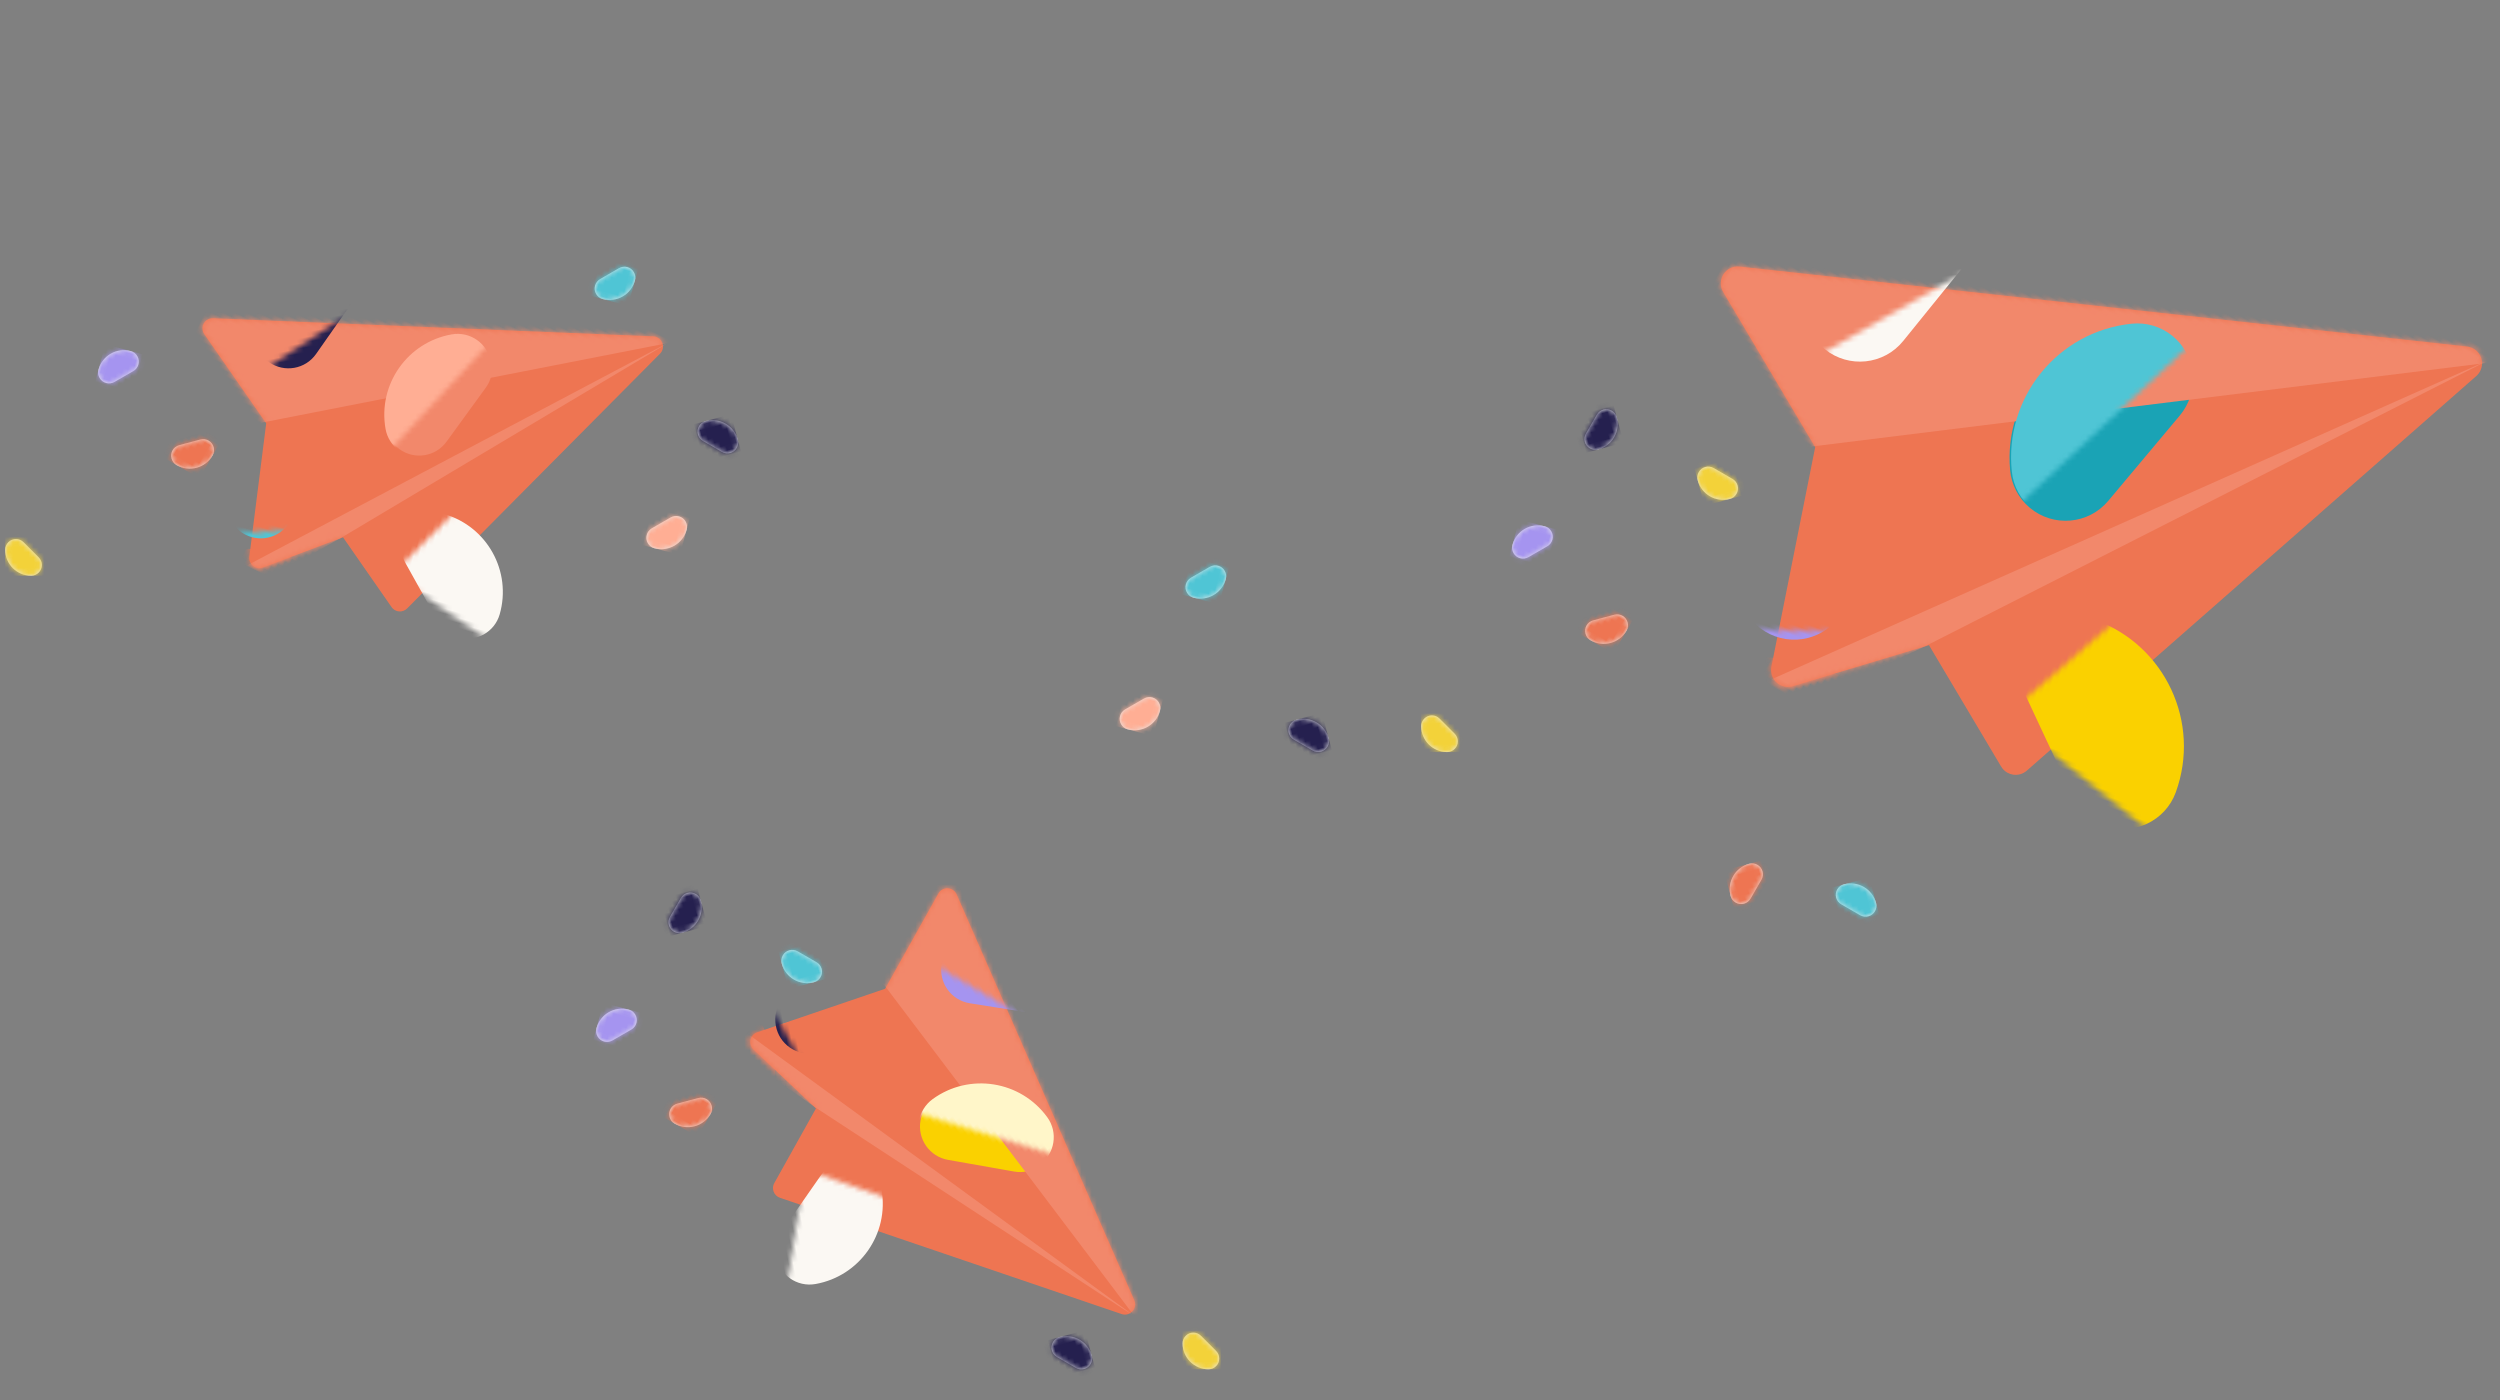 <?xml version="1.0" encoding="UTF-8"?>
<svg width="482px" height="270px" viewBox="0 0 482 270" version="1.1" xmlns="http://www.w3.org/2000/svg" xmlns:xlink="http://www.w3.org/1999/xlink">
    <rect x="0" y="0" width="482" height="270" fill="#808080" stroke="none"/>
    <title>Group</title>
    <defs>
        <path d="M136.038,4.465 C136.047,4.421 136.056,4.377 136.064,4.334 C136.073,4.281 136.08,4.229 136.087,4.177 C136.093,4.135 136.097,4.093 136.101,4.051 C136.105,3.997 136.108,3.944 136.11,3.89 C136.113,3.848 136.113,3.805 136.113,3.763 C136.113,3.711 136.111,3.659 136.108,3.608 C136.107,3.562 136.103,3.518 136.099,3.473 C136.095,3.424 136.089,3.377 136.082,3.329 C136.076,3.281 136.069,3.233 136.06,3.185 C136.052,3.14 136.042,3.096 136.032,3.051 C136.021,3.002 136.01,2.953 135.996,2.905 C135.984,2.86 135.97,2.816 135.955,2.772 C135.94,2.726 135.926,2.679 135.909,2.633 C135.89,2.583 135.869,2.535 135.848,2.486 C135.831,2.447 135.816,2.408 135.798,2.37 C135.765,2.3 135.728,2.233 135.69,2.166 C135.681,2.15 135.674,2.134 135.665,2.118 C135.664,2.116 135.663,2.115 135.662,2.113 C135.612,2.029 135.558,1.946 135.501,1.866 C135.486,1.846 135.469,1.827 135.454,1.807 C135.411,1.75 135.368,1.693 135.322,1.639 C135.293,1.606 135.263,1.577 135.234,1.545 C135.198,1.507 135.162,1.468 135.124,1.43 C135.088,1.396 135.05,1.363 135.013,1.33 C134.978,1.3 134.945,1.269 134.909,1.24 C134.867,1.206 134.823,1.174 134.78,1.143 C134.746,1.117 134.712,1.092 134.677,1.068 C134.631,1.037 134.582,1.008 134.535,0.98 C134.508,0.964 134.482,0.945 134.455,0.93 C134.445,0.925 134.436,0.921 134.427,0.916 C134.382,0.891 134.335,0.869 134.289,0.846 C134.247,0.825 134.204,0.804 134.161,0.785 C134.122,0.768 134.082,0.753 134.042,0.737 C133.991,0.717 133.94,0.697 133.887,0.68 C133.853,0.668 133.818,0.659 133.784,0.648 C133.725,0.631 133.667,0.614 133.608,0.6 C133.575,0.592 133.542,0.586 133.508,0.58 C133.449,0.567 133.389,0.556 133.328,0.546 C133.292,0.542 133.256,0.538 133.22,0.534 C133.163,0.528 133.105,0.522 133.047,0.518 C133.007,0.516 132.967,0.515 132.927,0.513 C132.873,0.513 132.819,0.513 132.765,0.513 C132.722,0.516 132.679,0.518 132.637,0.521 C132.584,0.525 132.533,0.529 132.481,0.535 C132.438,0.54 132.395,0.546 132.352,0.554 C132.299,0.562 132.246,0.572 132.193,0.583 C132.153,0.591 132.113,0.6 132.073,0.61 C132.015,0.624 131.959,0.64 131.901,0.658 C131.868,0.669 131.834,0.679 131.8,0.69 C131.735,0.713 131.671,0.738 131.608,0.764 C131.589,0.772 131.569,0.778 131.55,0.787 L2.369,57.559 C1.239,58.056 0.487,59.15 0.426,60.384 C0.366,61.618 1.008,62.781 2.085,63.385 L32.416,80.425 L46.257,121.261 C46.259,121.269 46.262,121.275 46.264,121.282 L46.268,121.296 C46.297,121.38 46.329,121.463 46.364,121.544 C46.38,121.58 46.398,121.616 46.416,121.652 C46.44,121.704 46.465,121.755 46.493,121.806 C46.513,121.842 46.534,121.879 46.556,121.915 C46.586,121.965 46.617,122.015 46.649,122.063 C46.671,122.095 46.692,122.127 46.715,122.159 C46.761,122.222 46.809,122.282 46.858,122.341 C46.871,122.356 46.882,122.372 46.895,122.388 C46.961,122.463 47.03,122.534 47.101,122.602 C47.108,122.608 47.113,122.616 47.12,122.621 C47.135,122.636 47.152,122.648 47.168,122.662 C47.216,122.707 47.267,122.75 47.318,122.792 C47.348,122.815 47.378,122.838 47.408,122.861 C47.454,122.896 47.502,122.928 47.55,122.96 C47.583,122.983 47.615,123.005 47.649,123.026 C47.707,123.061 47.767,123.094 47.827,123.126 C47.881,123.155 47.935,123.181 47.989,123.206 C48.036,123.228 48.084,123.25 48.132,123.269 C48.174,123.286 48.216,123.301 48.258,123.316 C48.305,123.333 48.352,123.349 48.399,123.363 C48.44,123.376 48.481,123.388 48.523,123.398 C48.574,123.412 48.627,123.424 48.679,123.435 C48.717,123.443 48.755,123.452 48.794,123.458 C48.854,123.468 48.914,123.476 48.975,123.483 C49.007,123.487 49.038,123.492 49.071,123.495 C49.161,123.502 49.252,123.508 49.345,123.508 C49.452,123.508 49.55,123.502 49.649,123.493 C49.677,123.49 49.706,123.486 49.735,123.482 C49.806,123.474 49.876,123.464 49.946,123.451 C49.979,123.445 50.011,123.438 50.044,123.431 C50.113,123.416 50.181,123.398 50.249,123.379 C50.278,123.371 50.307,123.363 50.336,123.354 C50.426,123.325 50.516,123.293 50.603,123.257 C50.632,123.245 50.66,123.23 50.689,123.217 C50.75,123.19 50.81,123.161 50.868,123.131 C50.905,123.111 50.94,123.091 50.975,123.071 C51.03,123.039 51.084,123.005 51.138,122.97 C51.167,122.951 51.198,122.932 51.227,122.911 C51.307,122.855 51.383,122.795 51.457,122.733 C51.475,122.718 51.492,122.701 51.51,122.685 C51.571,122.631 51.631,122.574 51.688,122.515 C51.699,122.503 51.711,122.494 51.722,122.482 L70.503,102.513 L94.259,115.83 C94.751,116.106 95.299,116.246 95.849,116.246 C96.244,116.246 96.64,116.174 97.017,116.029 C97.92,115.682 98.622,114.951 98.933,114.033 L135.942,4.818 C135.949,4.796 135.954,4.773 135.962,4.751 C135.976,4.705 135.99,4.658 136.003,4.61 C136.016,4.562 136.027,4.514 136.038,4.465 Z" id="path-1"></path>
        <path d="M35.485,85.861 L149.18,2.88677374e-12 C139.151,2.025 134.136,3.037 134.136,3.037 C134.136,3.037 89.424,23.39 0,64.095 L3.351,72.772 C21.958,86.151 31.261,92.841 31.261,92.841 C31.261,92.841 32.669,90.514 35.485,85.861 Z" id="path-3"></path>
        <path d="M82.41,2.53 C82.415,2.504 82.42,2.477 82.425,2.451 C82.431,2.419 82.435,2.388 82.44,2.356 C82.443,2.331 82.445,2.305 82.448,2.28 C82.45,2.248 82.452,2.216 82.454,2.183 C82.455,2.158 82.455,2.132 82.455,2.106 C82.455,2.075 82.454,2.044 82.452,2.013 C82.451,1.985 82.449,1.959 82.447,1.931 C82.444,1.902 82.441,1.873 82.437,1.844 C82.433,1.816 82.428,1.787 82.423,1.758 C82.418,1.731 82.412,1.704 82.406,1.677 C82.399,1.647 82.393,1.618 82.384,1.589 C82.377,1.562 82.368,1.535 82.36,1.509 C82.351,1.481 82.342,1.453 82.331,1.425 C82.32,1.395 82.307,1.366 82.295,1.336 C82.284,1.313 82.275,1.289 82.264,1.266 C82.244,1.224 82.222,1.183 82.199,1.143 C82.193,1.133 82.189,1.123 82.184,1.114 C82.183,1.113 82.183,1.112 82.182,1.111 C82.152,1.06 82.119,1.01 82.084,0.962 C82.075,0.95 82.065,0.938 82.056,0.926 C82.03,0.892 82.004,0.858 81.976,0.825 C81.958,0.805 81.94,0.787 81.923,0.769 C81.901,0.745 81.879,0.722 81.856,0.699 C81.834,0.678 81.811,0.659 81.788,0.639 C81.768,0.62 81.747,0.602 81.726,0.584 C81.7,0.564 81.674,0.545 81.648,0.526 C81.627,0.51 81.607,0.495 81.585,0.481 C81.557,0.462 81.528,0.445 81.499,0.427 C81.483,0.418 81.467,0.407 81.45,0.397 C81.445,0.394 81.439,0.392 81.434,0.389 C81.406,0.374 81.378,0.36 81.35,0.346 C81.324,0.334 81.299,0.321 81.273,0.31 C81.249,0.299 81.225,0.291 81.201,0.281 C81.17,0.269 81.138,0.257 81.106,0.246 C81.086,0.239 81.065,0.234 81.044,0.227 C81.009,0.217 80.973,0.207 80.938,0.198 C80.918,0.194 80.898,0.19 80.877,0.186 C80.841,0.178 80.805,0.171 80.768,0.166 C80.746,0.163 80.725,0.161 80.703,0.158 C80.668,0.154 80.633,0.151 80.598,0.149 C80.573,0.148 80.549,0.147 80.525,0.146 C80.492,0.146 80.459,0.146 80.427,0.146 C80.401,0.147 80.375,0.149 80.349,0.151 C80.317,0.153 80.286,0.156 80.255,0.159 C80.229,0.162 80.202,0.166 80.176,0.17 C80.144,0.175 80.112,0.181 80.08,0.188 C80.056,0.193 80.032,0.198 80.008,0.204 C79.973,0.213 79.938,0.223 79.904,0.233 C79.883,0.24 79.863,0.246 79.842,0.253 C79.803,0.266 79.764,0.281 79.726,0.297 C79.715,0.302 79.702,0.306 79.691,0.311 L1.432,34.561 C0.748,34.861 0.292,35.521 0.255,36.266 C0.219,37.01 0.608,37.712 1.26,38.076 L19.635,48.356 L28.02,72.993 C28.021,72.997 28.023,73.001 28.024,73.006 L28.027,73.014 C28.044,73.065 28.063,73.115 28.085,73.163 C28.094,73.185 28.105,73.207 28.116,73.229 C28.131,73.26 28.146,73.291 28.163,73.321 C28.175,73.344 28.188,73.366 28.201,73.387 C28.219,73.418 28.238,73.447 28.257,73.476 C28.271,73.496 28.284,73.515 28.297,73.535 C28.325,73.572 28.354,73.609 28.384,73.644 C28.392,73.654 28.399,73.663 28.407,73.673 C28.446,73.718 28.488,73.761 28.531,73.802 C28.535,73.806 28.538,73.81 28.542,73.814 C28.552,73.822 28.562,73.83 28.571,73.838 C28.601,73.865 28.632,73.891 28.663,73.916 C28.681,73.931 28.699,73.944 28.717,73.958 C28.745,73.979 28.774,73.999 28.803,74.018 C28.823,74.031 28.843,74.045 28.863,74.057 C28.898,74.079 28.934,74.099 28.971,74.118 C29.003,74.135 29.036,74.151 29.069,74.166 C29.098,74.179 29.126,74.193 29.156,74.204 C29.181,74.215 29.206,74.223 29.232,74.233 C29.26,74.243 29.289,74.252 29.318,74.261 C29.342,74.269 29.367,74.276 29.393,74.282 C29.424,74.291 29.455,74.298 29.487,74.304 C29.51,74.309 29.533,74.314 29.557,74.318 C29.593,74.325 29.629,74.329 29.666,74.333 C29.686,74.336 29.705,74.339 29.725,74.34 C29.779,74.345 29.834,74.348 29.89,74.348 C29.955,74.348 30.015,74.345 30.075,74.339 C30.092,74.338 30.109,74.335 30.127,74.333 C30.17,74.328 30.212,74.322 30.255,74.314 C30.275,74.31 30.294,74.306 30.314,74.302 C30.356,74.293 30.397,74.282 30.438,74.27 C30.455,74.266 30.473,74.261 30.491,74.256 C30.546,74.238 30.6,74.219 30.652,74.197 C30.67,74.19 30.687,74.181 30.705,74.173 C30.741,74.156 30.778,74.139 30.813,74.121 C30.835,74.109 30.857,74.097 30.878,74.085 C30.911,74.065 30.944,74.045 30.977,74.024 C30.995,74.012 31.013,74.001 31.031,73.988 C31.079,73.955 31.125,73.919 31.17,73.881 C31.181,73.872 31.191,73.861 31.202,73.852 C31.239,73.819 31.275,73.785 31.31,73.749 C31.317,73.742 31.324,73.736 31.33,73.73 L42.708,61.682 L57.1,69.716 C57.397,69.883 57.73,69.967 58.063,69.967 C58.302,69.967 58.542,69.924 58.77,69.836 C59.317,69.627 59.743,69.186 59.931,68.632 L82.352,2.743 C82.356,2.73 82.359,2.716 82.363,2.703 C82.372,2.674 82.38,2.646 82.388,2.617 C82.396,2.588 82.403,2.559 82.41,2.53 Z" id="path-5"></path>
        <path d="M21.641,52.39 L90.981,1.76143273e-12 C84.864,1.236 81.806,1.853 81.806,1.853 C81.806,1.853 54.537,14.272 0,39.109 L2.044,44.403 C13.391,52.567 19.065,56.649 19.065,56.649 C19.065,56.649 19.924,55.229 21.641,52.39 Z" id="path-7"></path>
        <path d="M81.938,2.516 C81.944,2.49 81.949,2.464 81.953,2.437 C81.959,2.406 81.964,2.375 81.968,2.343 C81.971,2.318 81.974,2.293 81.976,2.268 C81.979,2.235 81.981,2.203 81.982,2.171 C81.983,2.146 81.983,2.12 81.983,2.095 C81.983,2.064 81.982,2.033 81.981,2.002 C81.979,1.975 81.977,1.948 81.975,1.921 C81.973,1.892 81.969,1.863 81.965,1.834 C81.961,1.806 81.957,1.777 81.952,1.748 C81.947,1.721 81.941,1.695 81.934,1.668 C81.928,1.638 81.921,1.609 81.913,1.58 C81.906,1.553 81.897,1.527 81.888,1.5 C81.879,1.473 81.871,1.445 81.86,1.417 C81.849,1.387 81.836,1.358 81.824,1.329 C81.813,1.305 81.804,1.282 81.793,1.259 C81.773,1.217 81.751,1.177 81.729,1.136 C81.723,1.127 81.719,1.117 81.713,1.108 C81.713,1.107 81.712,1.106 81.712,1.105 C81.682,1.054 81.649,1.005 81.615,0.957 C81.606,0.944 81.596,0.933 81.587,0.921 C81.561,0.887 81.535,0.853 81.507,0.821 C81.489,0.801 81.471,0.783 81.454,0.764 C81.432,0.741 81.41,0.718 81.388,0.695 C81.366,0.675 81.343,0.655 81.32,0.635 C81.3,0.617 81.28,0.599 81.258,0.581 C81.233,0.561 81.206,0.542 81.18,0.523 C81.16,0.508 81.14,0.492 81.118,0.478 C81.09,0.459 81.061,0.442 81.033,0.425 C81.016,0.415 81.001,0.404 80.984,0.395 C80.979,0.392 80.973,0.39 80.968,0.387 C80.941,0.372 80.912,0.358 80.885,0.344 C80.859,0.332 80.834,0.319 80.808,0.308 C80.784,0.298 80.76,0.289 80.736,0.28 C80.705,0.267 80.674,0.255 80.642,0.245 C80.622,0.238 80.601,0.232 80.58,0.226 C80.545,0.216 80.51,0.205 80.475,0.197 C80.455,0.193 80.435,0.189 80.414,0.185 C80.378,0.177 80.342,0.17 80.306,0.165 C80.284,0.162 80.263,0.16 80.241,0.157 C80.206,0.154 80.171,0.15 80.137,0.148 C80.112,0.147 80.088,0.146 80.064,0.145 C80.032,0.145 79.999,0.145 79.967,0.145 C79.941,0.147 79.915,0.148 79.889,0.15 C79.858,0.152 79.827,0.155 79.796,0.158 C79.769,0.161 79.744,0.165 79.718,0.169 C79.686,0.174 79.654,0.18 79.622,0.187 C79.598,0.192 79.574,0.197 79.55,0.203 C79.515,0.212 79.481,0.221 79.446,0.232 C79.426,0.238 79.406,0.245 79.385,0.251 C79.346,0.265 79.308,0.28 79.27,0.296 C79.258,0.301 79.246,0.304 79.235,0.309 L1.424,34.372 C0.744,34.671 0.29,35.327 0.254,36.067 C0.218,36.808 0.605,37.506 1.253,37.868 L19.522,48.092 L27.859,72.594 C27.861,72.598 27.862,72.602 27.863,72.606 L27.866,72.614 C27.884,72.665 27.903,72.715 27.924,72.763 C27.933,72.785 27.945,72.806 27.955,72.828 C27.97,72.859 27.985,72.89 28.001,72.921 C28.013,72.943 28.027,72.965 28.04,72.986 C28.058,73.016 28.076,73.046 28.096,73.075 C28.109,73.094 28.122,73.113 28.135,73.132 C28.163,73.17 28.192,73.206 28.221,73.242 C28.229,73.251 28.236,73.261 28.244,73.27 C28.283,73.315 28.325,73.357 28.368,73.398 C28.372,73.402 28.375,73.406 28.379,73.41 C28.388,73.419 28.398,73.426 28.408,73.435 C28.437,73.461 28.468,73.487 28.499,73.512 C28.517,73.526 28.535,73.54 28.553,73.554 C28.581,73.574 28.609,73.594 28.638,73.613 C28.658,73.627 28.678,73.64 28.698,73.652 C28.733,73.674 28.769,73.694 28.805,73.713 C28.837,73.73 28.87,73.746 28.903,73.761 C28.931,73.774 28.96,73.787 28.989,73.799 C29.014,73.809 29.039,73.818 29.065,73.827 C29.093,73.837 29.121,73.846 29.15,73.855 C29.175,73.863 29.199,73.87 29.224,73.876 C29.255,73.884 29.287,73.891 29.318,73.898 C29.341,73.903 29.364,73.908 29.388,73.912 C29.424,73.918 29.46,73.923 29.497,73.927 C29.516,73.929 29.535,73.932 29.554,73.934 C29.609,73.939 29.664,73.942 29.719,73.942 C29.784,73.942 29.843,73.938 29.903,73.933 C29.92,73.931 29.937,73.929 29.954,73.927 C29.997,73.922 30.04,73.915 30.082,73.907 C30.101,73.904 30.121,73.9 30.14,73.896 C30.182,73.887 30.223,73.876 30.264,73.864 C30.281,73.86 30.299,73.855 30.316,73.85 C30.371,73.832 30.425,73.813 30.477,73.791 C30.495,73.784 30.512,73.775 30.529,73.767 C30.566,73.751 30.602,73.734 30.637,73.715 C30.659,73.704 30.68,73.692 30.701,73.68 C30.735,73.66 30.767,73.64 30.799,73.619 C30.817,73.607 30.836,73.596 30.853,73.584 C30.901,73.55 30.947,73.514 30.992,73.477 C31.003,73.468 31.013,73.458 31.023,73.448 C31.06,73.415 31.096,73.382 31.131,73.346 C31.137,73.339 31.145,73.333 31.151,73.326 L42.464,61.345 L56.773,69.335 C57.069,69.501 57.399,69.585 57.731,69.585 C57.969,69.585 58.207,69.542 58.434,69.455 C58.978,69.246 59.401,68.807 59.588,68.257 L81.88,2.728 C81.885,2.715 81.888,2.701 81.892,2.688 C81.901,2.66 81.909,2.632 81.917,2.603 C81.925,2.574 81.932,2.545 81.938,2.516 Z" id="path-9"></path>
        <path d="M21.518,52.104 L90.46,1.75180287e-12 C84.379,1.229 81.338,1.843 81.338,1.843 C81.338,1.843 54.225,14.194 0,38.895 L2.032,44.161 C13.315,52.28 18.956,56.339 18.956,56.339 C18.956,56.339 19.81,54.927 21.518,52.104 Z" id="path-11"></path>
        <path d="M5.073,0 C6.234,-2.13379365e-16 7.176,0.942 7.176,2.103 C7.176,2.661 6.955,3.195 6.561,3.589 L3.589,6.565 C2.769,7.387 1.438,7.387 0.617,6.567 C0.222,6.173 6.8335463e-17,5.638 0,5.08 L0,5.073 C-3.43083777e-16,2.271 2.271,5.14625666e-16 5.073,0 Z" id="path-13"></path>
        <path d="M5.073,0 C6.234,-2.13379365e-16 7.176,0.942 7.176,2.103 C7.176,2.661 6.955,3.195 6.561,3.589 L3.589,6.565 C2.769,7.387 1.438,7.387 0.617,6.567 C0.222,6.173 6.8335463e-17,5.638 0,5.08 L0,5.073 C-3.43083777e-16,2.271 2.271,5.14625666e-16 5.073,0 Z" id="path-15"></path>
        <path d="M5.073,0 C6.234,-2.13379365e-16 7.176,0.942 7.176,2.103 C7.176,2.661 6.955,3.195 6.561,3.589 L3.589,6.565 C2.769,7.387 1.438,7.387 0.617,6.567 C0.222,6.173 6.8335463e-17,5.638 0,5.08 L0,5.073 C-3.43083777e-16,2.271 2.271,5.14625666e-16 5.073,0 Z" id="path-17"></path>
        <path d="M5.073,0 C6.234,-2.13379365e-16 7.176,0.942 7.176,2.103 C7.176,2.661 6.955,3.195 6.561,3.589 L3.589,6.565 C2.769,7.387 1.438,7.387 0.617,6.567 C0.222,6.173 6.8335463e-17,5.638 0,5.08 L0,5.073 C-1.2312622e-15,2.271 2.271,5.14625666e-16 5.073,0 Z" id="path-19"></path>
        <path d="M5,0 C6.144,-2.10116173e-16 7.071,0.927 7.071,2.071 C7.071,2.62 6.853,3.147 6.464,3.536 L3.536,6.464 C2.727,7.273 1.415,7.273 0.607,6.464 C0.218,6.076 6.72675629e-17,5.549 0,5 C-3.38176876e-16,2.239 2.239,5.07265313e-16 5,0 Z" id="path-21"></path>
        <path d="M5,0 C6.144,-2.10116173e-16 7.071,0.927 7.071,2.071 C7.071,2.62 6.853,3.147 6.464,3.536 L3.536,6.464 C2.727,7.273 1.415,7.273 0.607,6.464 C0.218,6.076 6.72675629e-17,5.549 0,5 C-3.38176876e-16,2.239 2.239,5.07265313e-16 5,0 Z" id="path-23"></path>
        <path d="M5,0 C6.144,-2.10116173e-16 7.071,0.927 7.071,2.071 C7.071,2.62 6.853,3.147 6.464,3.536 L3.536,6.464 C2.727,7.273 1.415,7.273 0.607,6.464 C0.218,6.076 6.72675629e-17,5.549 0,5 C-3.38176876e-16,2.239 2.239,5.07265313e-16 5,0 Z" id="path-25"></path>
        <path d="M5.073,0 C6.234,-2.13379365e-16 7.176,0.942 7.176,2.103 C7.176,2.661 6.955,3.195 6.561,3.589 L3.589,6.565 C2.769,7.387 1.438,7.387 0.617,6.567 C0.222,6.173 6.8335463e-17,5.638 0,5.08 L0,5.073 C-3.43083777e-16,2.271 2.271,5.14625666e-16 5.073,0 Z" id="path-27"></path>
        <path d="M5.073,0 C6.234,-2.13379365e-16 7.176,0.942 7.176,2.103 C7.176,2.661 6.955,3.195 6.561,3.589 L3.589,6.565 C2.769,7.387 1.438,7.387 0.617,6.567 C0.222,6.173 6.8335463e-17,5.638 0,5.08 L0,5.073 C-3.43083777e-16,2.271 2.271,5.14625666e-16 5.073,0 Z" id="path-29"></path>
        <path d="M5.073,0 C6.234,-2.13379365e-16 7.176,0.942 7.176,2.103 C7.176,2.661 6.955,3.195 6.561,3.589 L3.589,6.565 C2.769,7.387 1.438,7.387 0.617,6.567 C0.222,6.173 6.8335463e-17,5.638 0,5.08 L0,5.073 C-3.43083777e-16,2.271 2.271,5.14625666e-16 5.073,0 Z" id="path-31"></path>
        <path d="M5.073,0 C6.234,-2.13379365e-16 7.176,0.942 7.176,2.103 C7.176,2.661 6.955,3.195 6.561,3.589 L3.589,6.565 C2.769,7.387 1.438,7.387 0.617,6.567 C0.222,6.173 6.8335463e-17,5.638 0,5.08 L0,5.073 C-3.43083777e-16,2.271 2.271,5.14625666e-16 5.073,0 Z" id="path-33"></path>
        <path d="M5.073,0 C6.234,-2.13379365e-16 7.176,0.942 7.176,2.103 C7.176,2.661 6.955,3.195 6.561,3.589 L3.589,6.565 C2.769,7.387 1.438,7.387 0.617,6.567 C0.222,6.173 6.8335463e-17,5.638 0,5.08 L0,5.073 C-3.43083777e-16,2.271 2.271,5.14625666e-16 5.073,0 Z" id="path-35"></path>
        <path d="M5.073,0 C6.234,-2.13379365e-16 7.176,0.942 7.176,2.103 C7.176,2.661 6.955,3.195 6.561,3.589 L3.589,6.565 C2.769,7.387 1.438,7.387 0.617,6.567 C0.222,6.173 6.8335463e-17,5.638 0,5.08 L0,5.073 C-1.2312622e-15,2.271 2.271,5.14625666e-16 5.073,0 Z" id="path-37"></path>
        <path d="M5.073,0 C6.234,-2.13379365e-16 7.176,0.942 7.176,2.103 C7.176,2.661 6.955,3.195 6.561,3.589 L3.589,6.565 C2.769,7.387 1.438,7.387 0.617,6.567 C0.222,6.173 6.8335463e-17,5.638 0,5.08 L0,5.073 C-3.43083777e-16,2.271 2.271,5.14625666e-16 5.073,0 Z" id="path-39"></path>
        <path d="M5.073,0 C6.234,-2.13379365e-16 7.176,0.942 7.176,2.103 C7.176,2.661 6.955,3.195 6.561,3.589 L3.589,6.565 C2.769,7.387 1.438,7.387 0.617,6.567 C0.222,6.173 6.8335463e-17,5.638 0,5.08 L0,5.073 C-3.43083777e-16,2.271 2.271,5.14625666e-16 5.073,0 Z" id="path-41"></path>
        <path d="M5.073,0 C6.234,-2.13379365e-16 7.176,0.942 7.176,2.103 C7.176,2.661 6.955,3.195 6.561,3.589 L3.589,6.565 C2.769,7.387 1.438,7.387 0.617,6.567 C0.222,6.173 6.8335463e-17,5.638 0,5.08 L0,5.073 C-3.43083777e-16,2.271 2.271,5.14625666e-16 5.073,0 Z" id="path-43"></path>
        <path d="M5.073,0 C6.234,-2.13379365e-16 7.176,0.942 7.176,2.103 C7.176,2.661 6.955,3.195 6.561,3.589 L3.589,6.565 C2.769,7.387 1.438,7.387 0.617,6.567 C0.222,6.173 6.8335463e-17,5.638 0,5.08 L0,5.073 C-3.43083777e-16,2.271 2.271,5.14625666e-16 5.073,0 Z" id="path-45"></path>
        <path d="M5.073,0 C6.234,-2.13379365e-16 7.176,0.942 7.176,2.103 C7.176,2.661 6.955,3.195 6.561,3.589 L3.589,6.565 C2.769,7.387 1.438,7.387 0.617,6.567 C0.222,6.173 6.8335463e-17,5.638 0,5.08 L0,5.073 C-3.43083777e-16,2.271 2.271,5.14625666e-16 5.073,0 Z" id="path-47"></path>
        <path d="M5.073,0 C6.234,-2.13379365e-16 7.176,0.942 7.176,2.103 C7.176,2.661 6.955,3.195 6.561,3.589 L3.589,6.565 C2.769,7.387 1.438,7.387 0.617,6.567 C0.222,6.173 -1.79466938e-16,5.638 0,5.08 L0,5.073 C-3.43083777e-16,2.271 2.271,5.14625666e-16 5.073,0 Z" id="path-49"></path>
        <path d="M5.073,0 C6.234,-2.13379365e-16 7.176,0.942 7.176,2.103 C7.176,2.661 6.955,3.195 6.561,3.589 L3.589,6.565 C2.769,7.387 1.438,7.387 0.617,6.567 C0.222,6.173 6.8335463e-17,5.638 0,5.08 L0,5.073 C-3.43083777e-16,2.271 2.271,5.14625666e-16 5.073,0 Z" id="path-51"></path>
        <path d="M5.073,0 C6.234,-2.13379365e-16 7.176,0.942 7.176,2.103 C7.176,2.661 6.955,3.195 6.561,3.589 L3.589,6.565 C2.769,7.387 1.438,7.387 0.617,6.567 C0.222,6.173 -1.79466938e-16,5.638 0,5.08 L0,5.073 C-3.43083777e-16,2.271 2.271,5.14625666e-16 5.073,0 Z" id="path-53"></path>
        <path d="M5.073,0 C6.234,-2.13379365e-16 7.176,0.942 7.176,2.103 C7.176,2.661 6.955,3.195 6.561,3.589 L3.589,6.565 C2.769,7.387 1.438,7.387 0.617,6.567 C0.222,6.173 6.8335463e-17,5.638 0,5.08 L0,5.073 C-3.43083777e-16,2.271 2.271,5.14625666e-16 5.073,0 Z" id="path-55"></path>
    </defs>
    <g id="Desktop" stroke="none" stroke-width="1" fill="none" fill-rule="evenodd">
        <g id="loading-3-+" transform="translate(-479, -388)">
            <g id="Group" transform="translate(479.36, 388)">
                <g id="Path-2" transform="translate(390.07, 88.301) rotate(-330) translate(-390.07, -88.301) translate(321.57, 26.301)">
                    <mask id="mask-2" fill="white">
                        <use xlink:href="#path-1"></use>
                    </mask>
                    <use id="Mask" fill="#EE7552" xlink:href="#path-1"></use>
                    <path d="M88.384,24.631 C94.316,24.631 99.126,29.44 99.126,35.373 C99.126,38.22 97.995,40.951 95.982,42.965 L80.8,58.16 C76.608,62.355 69.809,62.358 65.613,58.166 C63.598,56.152 62.465,53.42 62.465,50.57 L62.465,50.549 C62.465,36.235 74.069,24.631 88.384,24.631 Z" id="Mask-Copy-5" fill="#1AA3B5" mask="url(#mask-2)" transform="translate(88.384, 50.57) rotate(-35) translate(-88.384, -50.57) "></path>
                    <g id="Mask-Copy-5" mask="url(#mask-2)">
                        <g transform="translate(-4.003, -4.991)">
                            <mask id="mask-4" fill="white">
                                <use xlink:href="#path-3"></use>
                            </mask>
                            <use id="Mask" stroke="none" fill="#F2886B" fill-rule="evenodd" xlink:href="#path-3"></use>
                            <path d="M92.574,29.36 C98.506,29.36 103.315,34.169 103.315,40.102 C103.315,42.949 102.185,45.68 100.172,47.694 L84.989,62.889 C80.798,67.085 73.998,67.087 69.803,62.895 C67.787,60.881 66.655,58.149 66.655,55.299 L66.655,55.279 C66.655,40.964 78.259,29.36 92.574,29.36 Z" id="Mask-Copy-5" stroke="none" fill="#4FC5D5" fill-rule="evenodd" mask="url(#mask-4)" transform="translate(92.574, 55.299) rotate(-36) translate(-92.574, -55.299) "></path>
                        </g>
                    </g>
                    <path d="M38.55,17.668 C44.483,17.668 49.292,22.477 49.292,28.41 C49.292,31.257 48.162,33.988 46.149,36.002 L30.966,51.197 C26.774,55.392 19.975,55.395 15.78,51.203 C13.764,49.189 12.632,46.456 12.632,43.607 L12.632,43.586 C12.632,29.272 24.236,17.668 38.55,17.668 Z" id="Mask" fill="#FBF8F3" mask="url(#mask-2)" transform="translate(38.55, 43.607) rotate(-36) translate(-38.55, -43.607) "></path>
                    <path d="M100.351,81.86 C106.284,81.86 111.093,86.669 111.093,92.602 C111.093,95.449 109.962,98.18 107.95,100.195 L92.767,115.39 C88.575,119.585 81.776,119.588 77.581,115.396 C75.565,113.382 74.432,110.649 74.432,107.799 L74.432,107.779 C74.432,93.464 86.037,81.86 100.351,81.86 Z" id="Mask-Copy-6" fill="#FAD100" mask="url(#mask-2)" transform="translate(100.351, 107.799) rotate(80) translate(-100.351, -107.799) "></path>
                    <path d="M27.124,81.989 C33.057,81.989 37.866,86.799 37.866,92.731 C37.866,95.579 36.736,98.31 34.723,100.324 L19.54,115.519 C15.348,119.714 8.549,119.717 4.354,115.525 C2.338,113.511 1.206,110.778 1.206,107.929 L1.206,107.908 C1.206,93.593 12.81,81.989 27.124,81.989 Z" id="Mask-Copy-7" fill="#A594F0" mask="url(#mask-2)" transform="translate(27.124, 107.929) rotate(80) translate(-27.124, -107.929) "></path>
                    <path d="M61.213,116.177 C69.53,116.177 76.273,122.92 76.273,131.238 C76.273,135.23 74.688,139.059 71.867,141.883 L50.579,163.188 C44.702,169.07 35.169,169.073 29.287,163.196 C26.461,160.372 24.873,156.541 24.873,152.546 L24.873,152.517 C24.873,132.447 41.143,116.177 61.213,116.177 Z" id="Mask" fill="#EE7552" mask="url(#mask-2)"></path>
                    <path d="M123.621,219.547 C129.553,219.547 134.363,224.357 134.363,230.289 C134.363,233.137 133.232,235.868 131.219,237.882 L116.037,253.077 C111.845,257.272 105.046,257.275 100.85,253.083 C98.835,251.069 97.702,248.336 97.702,245.487 L97.702,245.466 C97.702,231.151 109.306,219.547 123.621,219.547 Z" id="Mask" fill="#4FC5D5" mask="url(#mask-2)"></path>
                    <path d="M117.52,232.066 C123.453,232.066 128.262,236.875 128.262,242.808 C128.262,245.655 127.132,248.386 125.119,250.4 L109.936,265.595 C105.744,269.791 98.945,269.793 94.75,265.601 C92.734,263.587 91.602,260.855 91.602,258.005 L91.602,257.984 C91.602,243.67 103.206,232.066 117.52,232.066 Z" id="Mask" fill="#A594F0" mask="url(#mask-2)"></path>
                    <path d="M69.924,103.124 L136.696,0.623 C136.696,0.623 106.543,42.128 46.236,125.138 C48.51,129.943 49.647,132.345 49.647,132.345 C49.647,132.345 56.406,122.605 69.924,103.124 Z" id="Path-2-Copy" fill="#F2886B" mask="url(#mask-2)"></path>
                </g>
                <g id="Path-2-Copy-2" transform="translate(181.14, 212.5) rotate(-270) translate(-181.14, -212.5) translate(139.64, 175)">
                    <mask id="mask-6" fill="white">
                        <use xlink:href="#path-5"></use>
                    </mask>
                    <use id="Mask" fill="#EE7552" xlink:href="#path-5"></use>
                    <path d="M53.703,14.127 L53.711,14.127 C57.32,14.133 60.24,17.064 60.234,20.673 C60.231,22.403 59.542,24.061 58.319,25.283 L49.152,34.446 C46.599,36.998 42.461,36.997 39.909,34.444 C38.686,33.221 37.998,31.564 37.995,29.835 C37.98,21.175 44.988,14.142 53.649,14.127 C53.667,14.127 53.685,14.127 53.703,14.127 Z" id="Mask-Copy-5" fill="#FAD100" mask="url(#mask-6)" transform="translate(53.711, 29.835) rotate(-35) translate(-53.711, -29.835) "></path>
                    <g id="Mask-Copy-5" mask="url(#mask-6)">
                        <g transform="translate(-2.758, -3.85)">
                            <mask id="mask-8" fill="white">
                                <use xlink:href="#path-7"></use>
                            </mask>
                            <use id="Mask" stroke="none" fill="#F2886B" fill-rule="evenodd" xlink:href="#path-7"></use>
                            <path d="M56.462,17.917 C60.08,17.916 63.013,20.849 63.014,24.467 C63.015,26.203 62.325,27.869 61.098,29.098 L51.829,38.376 C49.273,40.934 45.127,40.936 42.568,38.38 C41.339,37.151 40.648,35.484 40.648,33.746 L40.648,33.731 C40.65,24.998 47.729,17.919 56.462,17.917 Z" id="Mask-Copy-5" stroke="none" fill="#FFF6C9" fill-rule="evenodd" mask="url(#mask-8)" transform="translate(56.458, 33.742) rotate(-36) translate(-56.458, -33.742) "></path>
                        </g>
                    </g>
                    <path d="M23.399,9.908 L23.405,9.908 C27.014,9.914 29.935,12.845 29.928,16.455 C29.925,18.184 29.237,19.842 28.013,21.065 L18.848,30.227 C16.295,32.779 12.156,32.779 9.604,30.226 C8.382,29.003 7.694,27.346 7.691,25.616 C7.676,16.956 14.684,9.923 23.344,9.908 C23.362,9.908 23.381,9.908 23.399,9.908 Z" id="Mask" fill="#A594F0" mask="url(#mask-6)" transform="translate(23.405, 25.616) rotate(-36) translate(-23.405, -25.616) "></path>
                    <path d="M61.037,48.742 C64.637,48.74 67.558,51.657 67.56,55.258 C67.561,56.983 66.878,58.639 65.66,59.862 L56.44,69.121 C53.904,71.668 49.784,71.677 47.237,69.141 C46.01,67.919 45.32,66.257 45.321,64.525 L45.321,64.458 C45.327,55.781 52.36,48.748 61.037,48.742 Z" id="Mask-Copy-6" fill="#FBF8F3" mask="url(#mask-6)" transform="translate(61.027, 64.515) rotate(80) translate(-61.027, -64.515) "></path>
                    <path d="M16.505,48.821 C20.106,48.818 23.026,51.735 23.028,55.336 C23.03,57.061 22.346,58.717 21.129,59.94 L11.909,69.199 C9.373,71.746 5.253,71.755 2.706,69.219 C1.478,67.997 0.789,66.336 0.79,64.604 L0.79,64.536 C0.795,55.859 7.828,48.826 16.505,48.821 Z" id="Mask-Copy-7" fill="#25204F" mask="url(#mask-6)" transform="translate(16.495, 64.594) rotate(80) translate(-16.495, -64.594) "></path>
                    <path d="M36.739,69.559 L36.745,69.559 C41.765,69.559 45.834,73.628 45.834,78.648 C45.834,81.059 44.876,83.371 43.171,85.076 L30.315,97.929 C26.765,101.478 21.009,101.478 17.46,97.927 C15.755,96.223 14.798,93.911 14.798,91.5 C14.798,79.382 24.621,69.559 36.739,69.559 Z" id="Mask" fill="#EE7552" mask="url(#mask-6)"></path>
                    <path d="M74.806,132.281 L74.81,132.281 C78.37,132.281 81.255,135.167 81.255,138.726 C81.255,140.436 80.576,142.076 79.367,143.284 L70.251,152.398 C67.733,154.915 63.652,154.915 61.135,152.397 C59.927,151.188 59.248,149.549 59.248,147.84 C59.248,139.247 66.214,132.281 74.806,132.281 Z" id="Mask" fill="#4FC5D5" mask="url(#mask-6)"></path>
                    <path d="M71.671,139.619 L71.675,139.619 C75.235,139.619 78.12,142.504 78.12,146.064 C78.12,147.773 77.441,149.413 76.232,150.622 L67.116,159.736 C64.598,162.252 60.517,162.252 58,159.734 C56.792,158.526 56.113,156.886 56.113,155.177 C56.113,146.584 63.079,139.619 71.671,139.619 Z" id="Mask" fill="#A594F0" mask="url(#mask-6)"></path>
                    <path d="M42.506,61.802 L83.153,-0.285 C83.153,-0.285 64.797,24.855 28.085,75.136 C29.47,78.047 30.162,79.502 30.162,79.502 C30.162,79.502 34.276,73.602 42.506,61.802 Z" id="Path-2-Copy" fill="#F2886B" mask="url(#mask-6)"></path>
                </g>
                <g id="Path-2-Copy-3" transform="translate(75.13, 81.069) rotate(-334) translate(-75.13, -81.069) translate(34.13, 44.069)">
                    <mask id="mask-10" fill="white">
                        <use xlink:href="#path-9"></use>
                    </mask>
                    <use id="Mask" fill="#EE7552" xlink:href="#path-9"></use>
                    <path d="M53.4,14.049 L53.406,14.049 C56.994,14.055 59.898,16.969 59.893,20.557 C59.89,22.277 59.205,23.926 57.989,25.142 L48.87,34.257 C46.332,36.794 42.217,36.794 39.68,34.255 C38.464,33.039 37.78,31.391 37.777,29.672 C37.763,21.058 44.735,14.063 53.349,14.049 C53.366,14.049 53.383,14.049 53.4,14.049 Z" id="Mask-Copy-5" fill="#F2886B" mask="url(#mask-10)" transform="translate(53.406, 29.672) rotate(-35) translate(-53.406, -29.672) "></path>
                    <g id="Mask-Copy-5" mask="url(#mask-10)">
                        <g transform="translate(-2.742, -3.829)">
                            <mask id="mask-12" fill="white">
                                <use xlink:href="#path-11"></use>
                            </mask>
                            <use id="Mask" stroke="none" fill="#F2886B" fill-rule="evenodd" xlink:href="#path-11"></use>
                            <path d="M56.141,17.821 C59.738,17.819 62.655,20.734 62.656,24.332 C62.657,26.059 61.971,27.715 60.751,28.937 L51.531,38.167 C48.989,40.711 44.867,40.713 42.324,38.172 C41.101,36.95 40.414,35.292 40.414,33.563 L40.414,33.547 C40.417,24.863 47.456,17.824 56.141,17.821 Z" id="Mask-Copy-5" stroke="none" fill="#FFAE94" fill-rule="evenodd" mask="url(#mask-12)" transform="translate(56.135, 33.558) rotate(-36) translate(-56.135, -33.558) "></path>
                        </g>
                    </g>
                    <path d="M23.269,9.854 L23.274,9.854 C26.862,9.86 29.766,12.773 29.76,16.362 C29.758,18.082 29.073,19.73 27.857,20.946 L18.739,30.062 C16.201,32.599 12.086,32.599 9.549,30.06 C8.333,28.845 7.649,27.196 7.646,25.477 C7.632,16.863 14.604,9.868 23.218,9.854 C23.235,9.854 23.252,9.854 23.269,9.854 Z" id="Mask" fill="#25204F" mask="url(#mask-10)" transform="translate(23.274, 25.477) rotate(-36) translate(-23.274, -25.477) "></path>
                    <path d="M60.687,48.48 C64.267,48.478 67.171,51.379 67.173,54.959 C67.174,56.675 66.495,58.322 65.284,59.537 L56.116,68.743 C53.593,71.275 49.496,71.284 46.963,68.761 C45.743,67.546 45.057,65.894 45.058,64.172 L45.058,64.108 C45.063,55.479 52.057,48.485 60.687,48.48 Z" id="Mask-Copy-6" fill="#FBF8F3" mask="url(#mask-10)" transform="translate(60.677, 64.163) rotate(80) translate(-60.677, -64.163) "></path>
                    <path d="M16.41,48.558 C19.99,48.556 22.894,51.456 22.897,55.037 C22.898,56.753 22.218,58.399 21.007,59.615 L11.839,68.821 C9.317,71.353 5.219,71.361 2.686,68.839 C1.466,67.624 0.78,65.972 0.781,64.25 L0.781,64.186 C0.787,55.557 7.781,48.563 16.41,48.558 Z" id="Mask-Copy-7" fill="#4FC5D5" mask="url(#mask-10)" transform="translate(16.401, 64.24) rotate(80) translate(-16.401, -64.24) "></path>
                    <path d="M36.535,69.179 C41.527,69.179 45.574,73.225 45.574,78.217 C45.574,80.615 44.621,82.914 42.926,84.609 L30.143,97.391 C26.614,100.921 20.891,100.921 17.361,97.391 C15.666,95.696 14.713,93.397 14.713,91 C14.713,78.948 24.483,69.179 36.535,69.179 Z" id="Mask" fill="#EE7552" mask="url(#mask-10)"></path>
                    <path d="M74.382,131.558 C77.922,131.558 80.792,134.428 80.792,137.967 C80.792,139.667 80.116,141.298 78.914,142.5 L69.85,151.564 C67.347,154.067 63.289,154.067 60.786,151.564 C59.584,150.362 58.909,148.731 58.909,147.032 C58.909,138.486 65.836,131.558 74.382,131.558 Z" id="Mask" fill="#4FC5D5" mask="url(#mask-10)"></path>
                    <path d="M71.265,138.855 C74.805,138.855 77.674,141.725 77.674,145.265 C77.674,146.965 76.999,148.595 75.797,149.797 L66.733,158.861 C64.23,161.364 60.172,161.364 57.669,158.861 C56.467,157.659 55.792,156.029 55.792,154.329 C55.792,145.783 62.719,138.855 71.265,138.855 Z" id="Mask" fill="#A594F0" mask="url(#mask-10)"></path>
                    <path d="M42.262,61.464 L82.677,-0.284 C82.677,-0.284 64.426,24.719 27.925,74.726 C29.301,77.62 29.989,79.067 29.989,79.067 C29.989,79.067 34.08,73.199 42.262,61.464 Z" id="Path-2-Copy" fill="#F2886B" mask="url(#mask-10)"></path>
                </g>
                <g id="Shape/triangle" transform="translate(306.459, 81.767) scale(1, -1) rotate(-255) translate(-306.459, -81.767) translate(301.387, 76.688)">
                    <g id="color_lavanda">
                        <mask id="mask-14" fill="white">
                            <use xlink:href="#path-13"></use>
                        </mask>
                        <use id="Mask" fill="#E8E8E8" xlink:href="#path-13"></use>
                        <g id="color/Petrol" mask="url(#mask-14)" fill="#25204F">
                            <rect id="Petrol" x="0" y="0" width="10.145" height="10.16"></rect>
                        </g>
                    </g>
                </g>
                <g id="Shape/triangle" transform="translate(129.86, 174.949) scale(1, -1) rotate(-255) translate(-129.86, -174.949) translate(124.788, 169.87)">
                    <g id="color_lavanda">
                        <mask id="mask-16" fill="white">
                            <use xlink:href="#path-15"></use>
                        </mask>
                        <use id="Mask" fill="#E8E8E8" xlink:href="#path-15"></use>
                        <g id="color/Petrol" mask="url(#mask-16)" fill="#25204F">
                            <rect id="Petrol" x="0" y="0" width="10.145" height="10.16"></rect>
                        </g>
                    </g>
                </g>
                <g id="Shape/triangle" transform="translate(331.852, 91.29) scale(-1, 1) rotate(-165) translate(-331.852, -91.29) translate(326.779, 86.21)">
                    <g id="color_lavanda">
                        <mask id="mask-18" fill="white">
                            <use xlink:href="#path-17"></use>
                        </mask>
                        <use id="Mask" fill="#E8E8E8" xlink:href="#path-17"></use>
                        <g id="color/yellow" mask="url(#mask-18)" fill="#F3D239">
                            <rect id="Yellow" x="0" y="0" width="10.145" height="10.16"></rect>
                        </g>
                    </g>
                </g>
                <g id="Shape/triangle" transform="translate(155.252, 184.471) scale(-1, 1) rotate(-165) translate(-155.252, -184.471) translate(150.18, 179.392)">
                    <g id="color_lavanda">
                        <mask id="mask-20" fill="white">
                            <use xlink:href="#path-19"></use>
                        </mask>
                        <use id="Mask" fill="#E8E8E8" xlink:href="#path-19"></use>
                        <g id="color/cariben" mask="url(#mask-20)" fill="#4FC5D5">
                            <rect id="Cariben" x="0" y="0" width="10.145" height="10.16"></rect>
                        </g>
                    </g>
                </g>
                <g id="Shape/triangle" transform="translate(278.64, 140) scale(1, -1) translate(-278.64, -140) translate(273.64, 135)">
                    <g id="color_lavanda">
                        <mask id="mask-22" fill="white">
                            <use xlink:href="#path-21"></use>
                        </mask>
                        <use id="Mask" fill="#E8E8E8" xlink:href="#path-21"></use>
                        <g id="color/yellow" mask="url(#mask-22)" fill="#F3D239">
                            <rect id="Yellow" x="0" y="0" width="10" height="10"></rect>
                        </g>
                    </g>
                </g>
                <g id="Shape/triangle" transform="translate(232.64, 259) scale(1, -1) translate(-232.64, -259) translate(227.64, 254)">
                    <g id="color_lavanda">
                        <mask id="mask-24" fill="white">
                            <use xlink:href="#path-23"></use>
                        </mask>
                        <use id="Mask" fill="#E8E8E8" xlink:href="#path-23"></use>
                        <g id="color/yellow" mask="url(#mask-24)" fill="#F3D239">
                            <rect id="Yellow" x="0" y="0" width="10" height="10"></rect>
                        </g>
                    </g>
                </g>
                <g id="Shape/triangle" transform="translate(5.64, 106) scale(1, -1) translate(-5.64, -106) translate(0.64, 101)">
                    <g id="color_lavanda">
                        <mask id="mask-26" fill="white">
                            <use xlink:href="#path-25"></use>
                        </mask>
                        <use id="Mask" fill="#E8E8E8" xlink:href="#path-25"></use>
                        <g id="color/yellow" mask="url(#mask-26)" fill="#F3D239">
                            <rect id="Yellow" x="0" y="0" width="10" height="10"></rect>
                        </g>
                    </g>
                </g>
                <g id="Shape/triangle" transform="translate(308.84, 119.062) scale(1, -1) rotate(-300) translate(-308.84, -119.062) translate(303.767, 113.983)">
                    <g id="color_lavanda">
                        <mask id="mask-28" fill="white">
                            <use xlink:href="#path-27"></use>
                        </mask>
                        <use id="Mask" fill="#E8E8E8" xlink:href="#path-27"></use>
                        <g id="color/clementine" mask="url(#mask-28)" fill="#EE7552">
                            <rect id="Clementine" x="0" y="0" width="10.145" height="10.16"></rect>
                        </g>
                    </g>
                </g>
                <g id="Shape/triangle" transform="translate(132.241, 212.244) scale(1, -1) rotate(-300) translate(-132.241, -212.244) translate(127.168, 207.165)">
                    <g id="color_lavanda">
                        <mask id="mask-30" fill="white">
                            <use xlink:href="#path-29"></use>
                        </mask>
                        <use id="Mask" fill="#E8E8E8" xlink:href="#path-29"></use>
                        <g id="color/clementine" mask="url(#mask-30)" fill="#EE7552">
                            <rect id="Clementine" x="0" y="0" width="10.145" height="10.16"></rect>
                        </g>
                    </g>
                </g>
                <g id="Shape/triangle" transform="translate(36.226, 85.283) scale(1, -1) rotate(-300) translate(-36.226, -85.283) translate(31.153, 80.203)">
                    <g id="color_lavanda">
                        <mask id="mask-32" fill="white">
                            <use xlink:href="#path-31"></use>
                        </mask>
                        <use id="Mask" fill="#E8E8E8" xlink:href="#path-31"></use>
                        <g id="color/clementine" mask="url(#mask-32)" fill="#EE7552">
                            <rect id="Clementine" x="0" y="0" width="10.145" height="10.16"></rect>
                        </g>
                    </g>
                </g>
                <g id="Shape/triangle" transform="translate(218.38, 135.726) scale(1, -1) rotate(-285) translate(-218.38, -135.726) translate(213.307, 130.646)">
                    <g id="color_lavanda">
                        <mask id="mask-34" fill="white">
                            <use xlink:href="#path-33"></use>
                        </mask>
                        <use id="Mask" fill="#E8E8E8" xlink:href="#path-33"></use>
                        <g id="color/peach" mask="url(#mask-34)" fill="#FFAE94">
                            <rect id="Peach" x="0" y="0" width="10.145" height="10.16"></rect>
                        </g>
                    </g>
                </g>
                <g id="Shape/triangle" transform="translate(127.126, 100.812) scale(1, -1) rotate(-285) translate(-127.126, -100.812) translate(122.054, 95.732)">
                    <g id="color_lavanda">
                        <mask id="mask-36" fill="white">
                            <use xlink:href="#path-35"></use>
                        </mask>
                        <use id="Mask" fill="#E8E8E8" xlink:href="#path-35"></use>
                        <g id="color/peach" mask="url(#mask-36)" fill="#FFAE94">
                            <rect id="Peach" x="0" y="0" width="10.145" height="10.16"></rect>
                        </g>
                    </g>
                </g>
                <g id="Shape/triangle" transform="translate(250.914, 143.661) scale(1, -1) rotate(-165) translate(-250.914, -143.661) translate(245.841, 138.581)">
                    <g id="color_lavanda">
                        <mask id="mask-38" fill="white">
                            <use xlink:href="#path-37"></use>
                        </mask>
                        <use id="Mask" fill="#E8E8E8" xlink:href="#path-37"></use>
                        <g id="color/Petrol" mask="url(#mask-38)" fill="#25204F">
                            <rect id="Petrol" x="0" y="0" width="10.145" height="10.16"></rect>
                        </g>
                    </g>
                </g>
                <g id="Shape/triangle" transform="translate(205.239, 262.688) scale(1, -1) rotate(-165) translate(-205.239, -262.688) translate(200.166, 257.608)">
                    <g id="color_lavanda">
                        <mask id="mask-40" fill="white">
                            <use xlink:href="#path-39"></use>
                        </mask>
                        <use id="Mask" fill="#E8E8E8" xlink:href="#path-39"></use>
                        <g id="color/Petrol" mask="url(#mask-40)" fill="#25204F">
                            <rect id="Petrol" x="0" y="0" width="10.145" height="10.16"></rect>
                        </g>
                    </g>
                </g>
                <g id="Shape/triangle" transform="translate(137.002, 86.081) scale(1, -1) rotate(-165) translate(-137.002, -86.081) translate(131.929, 81.002)">
                    <g id="color_lavanda">
                        <mask id="mask-42" fill="white">
                            <use xlink:href="#path-41"></use>
                        </mask>
                        <use id="Mask" fill="#E8E8E8" xlink:href="#path-41"></use>
                        <g id="color/Petrol" mask="url(#mask-42)" fill="#25204F">
                            <rect id="Petrol" x="0" y="0" width="10.145" height="10.16"></rect>
                        </g>
                    </g>
                </g>
                <g id="Shape/triangle" transform="translate(231.076, 110.334) rotate(-165) translate(-231.076, -110.334) translate(226.003, 105.254)">
                    <g id="color_lavanda">
                        <mask id="mask-44" fill="white">
                            <use xlink:href="#path-43"></use>
                        </mask>
                        <use id="Mask" fill="#E8E8E8" xlink:href="#path-43"></use>
                        <g id="color/cariben" mask="url(#mask-44)" fill="#4FC5D5">
                            <rect id="Cariben" x="0" y="0" width="10.145" height="10.16"></rect>
                        </g>
                    </g>
                </g>
                <g id="Shape/triangle" transform="translate(117.164, 52.754) rotate(-165) translate(-117.164, -52.754) translate(112.091, 47.674)">
                    <g id="color_lavanda">
                        <mask id="mask-46" fill="white">
                            <use xlink:href="#path-45"></use>
                        </mask>
                        <use id="Mask" fill="#E8E8E8" xlink:href="#path-45"></use>
                        <g id="color/cariben" mask="url(#mask-46)" fill="#4FC5D5">
                            <rect id="Cariben" x="0" y="0" width="10.145" height="10.16"></rect>
                        </g>
                    </g>
                </g>
                <g id="Shape/triangle" transform="translate(338.2, 171.434) scale(-1, -1) rotate(-195) translate(-338.2, -171.434) translate(333.127, 166.354)">
                    <g id="color_lavanda">
                        <mask id="mask-48" fill="white">
                            <use xlink:href="#path-47"></use>
                        </mask>
                        <use id="Mask" fill="#E8E8E8" xlink:href="#path-47"></use>
                        <g id="color/clementine" mask="url(#mask-48)" fill="#EE7552">
                            <rect id="Clementine" x="0" y="0" width="10.145" height="10.16"></rect>
                        </g>
                    </g>
                </g>
                <g id="Shape/triangle" transform="translate(356.451, 175.402) scale(1, -1) rotate(-165) translate(-356.451, -175.402) translate(351.378, 170.322)">
                    <g id="color_lavanda">
                        <mask id="mask-50" fill="white">
                            <use xlink:href="#path-49"></use>
                        </mask>
                        <use id="Mask" fill="#E8E8E8" xlink:href="#path-49"></use>
                        <g id="color/cariben" mask="url(#mask-50)" fill="#4FC5D5">
                            <rect id="Cariben" x="0" y="0" width="10.145" height="10.16"></rect>
                        </g>
                    </g>
                </g>
                <g id="Shape/triangle" transform="translate(296.144, 106.366) scale(1, -1) rotate(-105) translate(-296.144, -106.366) translate(291.071, 101.287)">
                    <g id="color_lavanda">
                        <mask id="mask-52" fill="white">
                            <use xlink:href="#path-51"></use>
                        </mask>
                        <use id="Mask" fill="#E8E8E8" xlink:href="#path-51"></use>
                        <g id="color/lavanda" mask="url(#mask-52)" fill="#A594F0">
                            <rect id="Lavanda" x="0" y="0" width="10.145" height="10.16"></rect>
                        </g>
                    </g>
                </g>
                <g id="Shape/triangle" transform="translate(119.545, 199.548) scale(1, -1) rotate(-105) translate(-119.545, -199.548) translate(114.472, 194.468)">
                    <g id="color_lavanda">
                        <mask id="mask-54" fill="white">
                            <use xlink:href="#path-53"></use>
                        </mask>
                        <use id="Mask" fill="#E8E8E8" xlink:href="#path-53"></use>
                        <g id="color/lavanda" mask="url(#mask-54)" fill="#A594F0">
                            <rect id="Lavanda" x="0" y="0" width="10.145" height="10.16"></rect>
                        </g>
                    </g>
                </g>
                <g id="Shape/triangle" transform="translate(23.53, 72.587) scale(1, -1) rotate(-105) translate(-23.53, -72.587) translate(18.457, 67.507)">
                    <g id="color_lavanda">
                        <mask id="mask-56" fill="white">
                            <use xlink:href="#path-55"></use>
                        </mask>
                        <use id="Mask" fill="#E8E8E8" xlink:href="#path-55"></use>
                        <g id="color/lavanda" mask="url(#mask-56)" fill="#A594F0">
                            <rect id="Lavanda" x="0" y="0" width="10.145" height="10.16"></rect>
                        </g>
                    </g>
                </g>
            </g>
        </g>
    </g>
</svg>